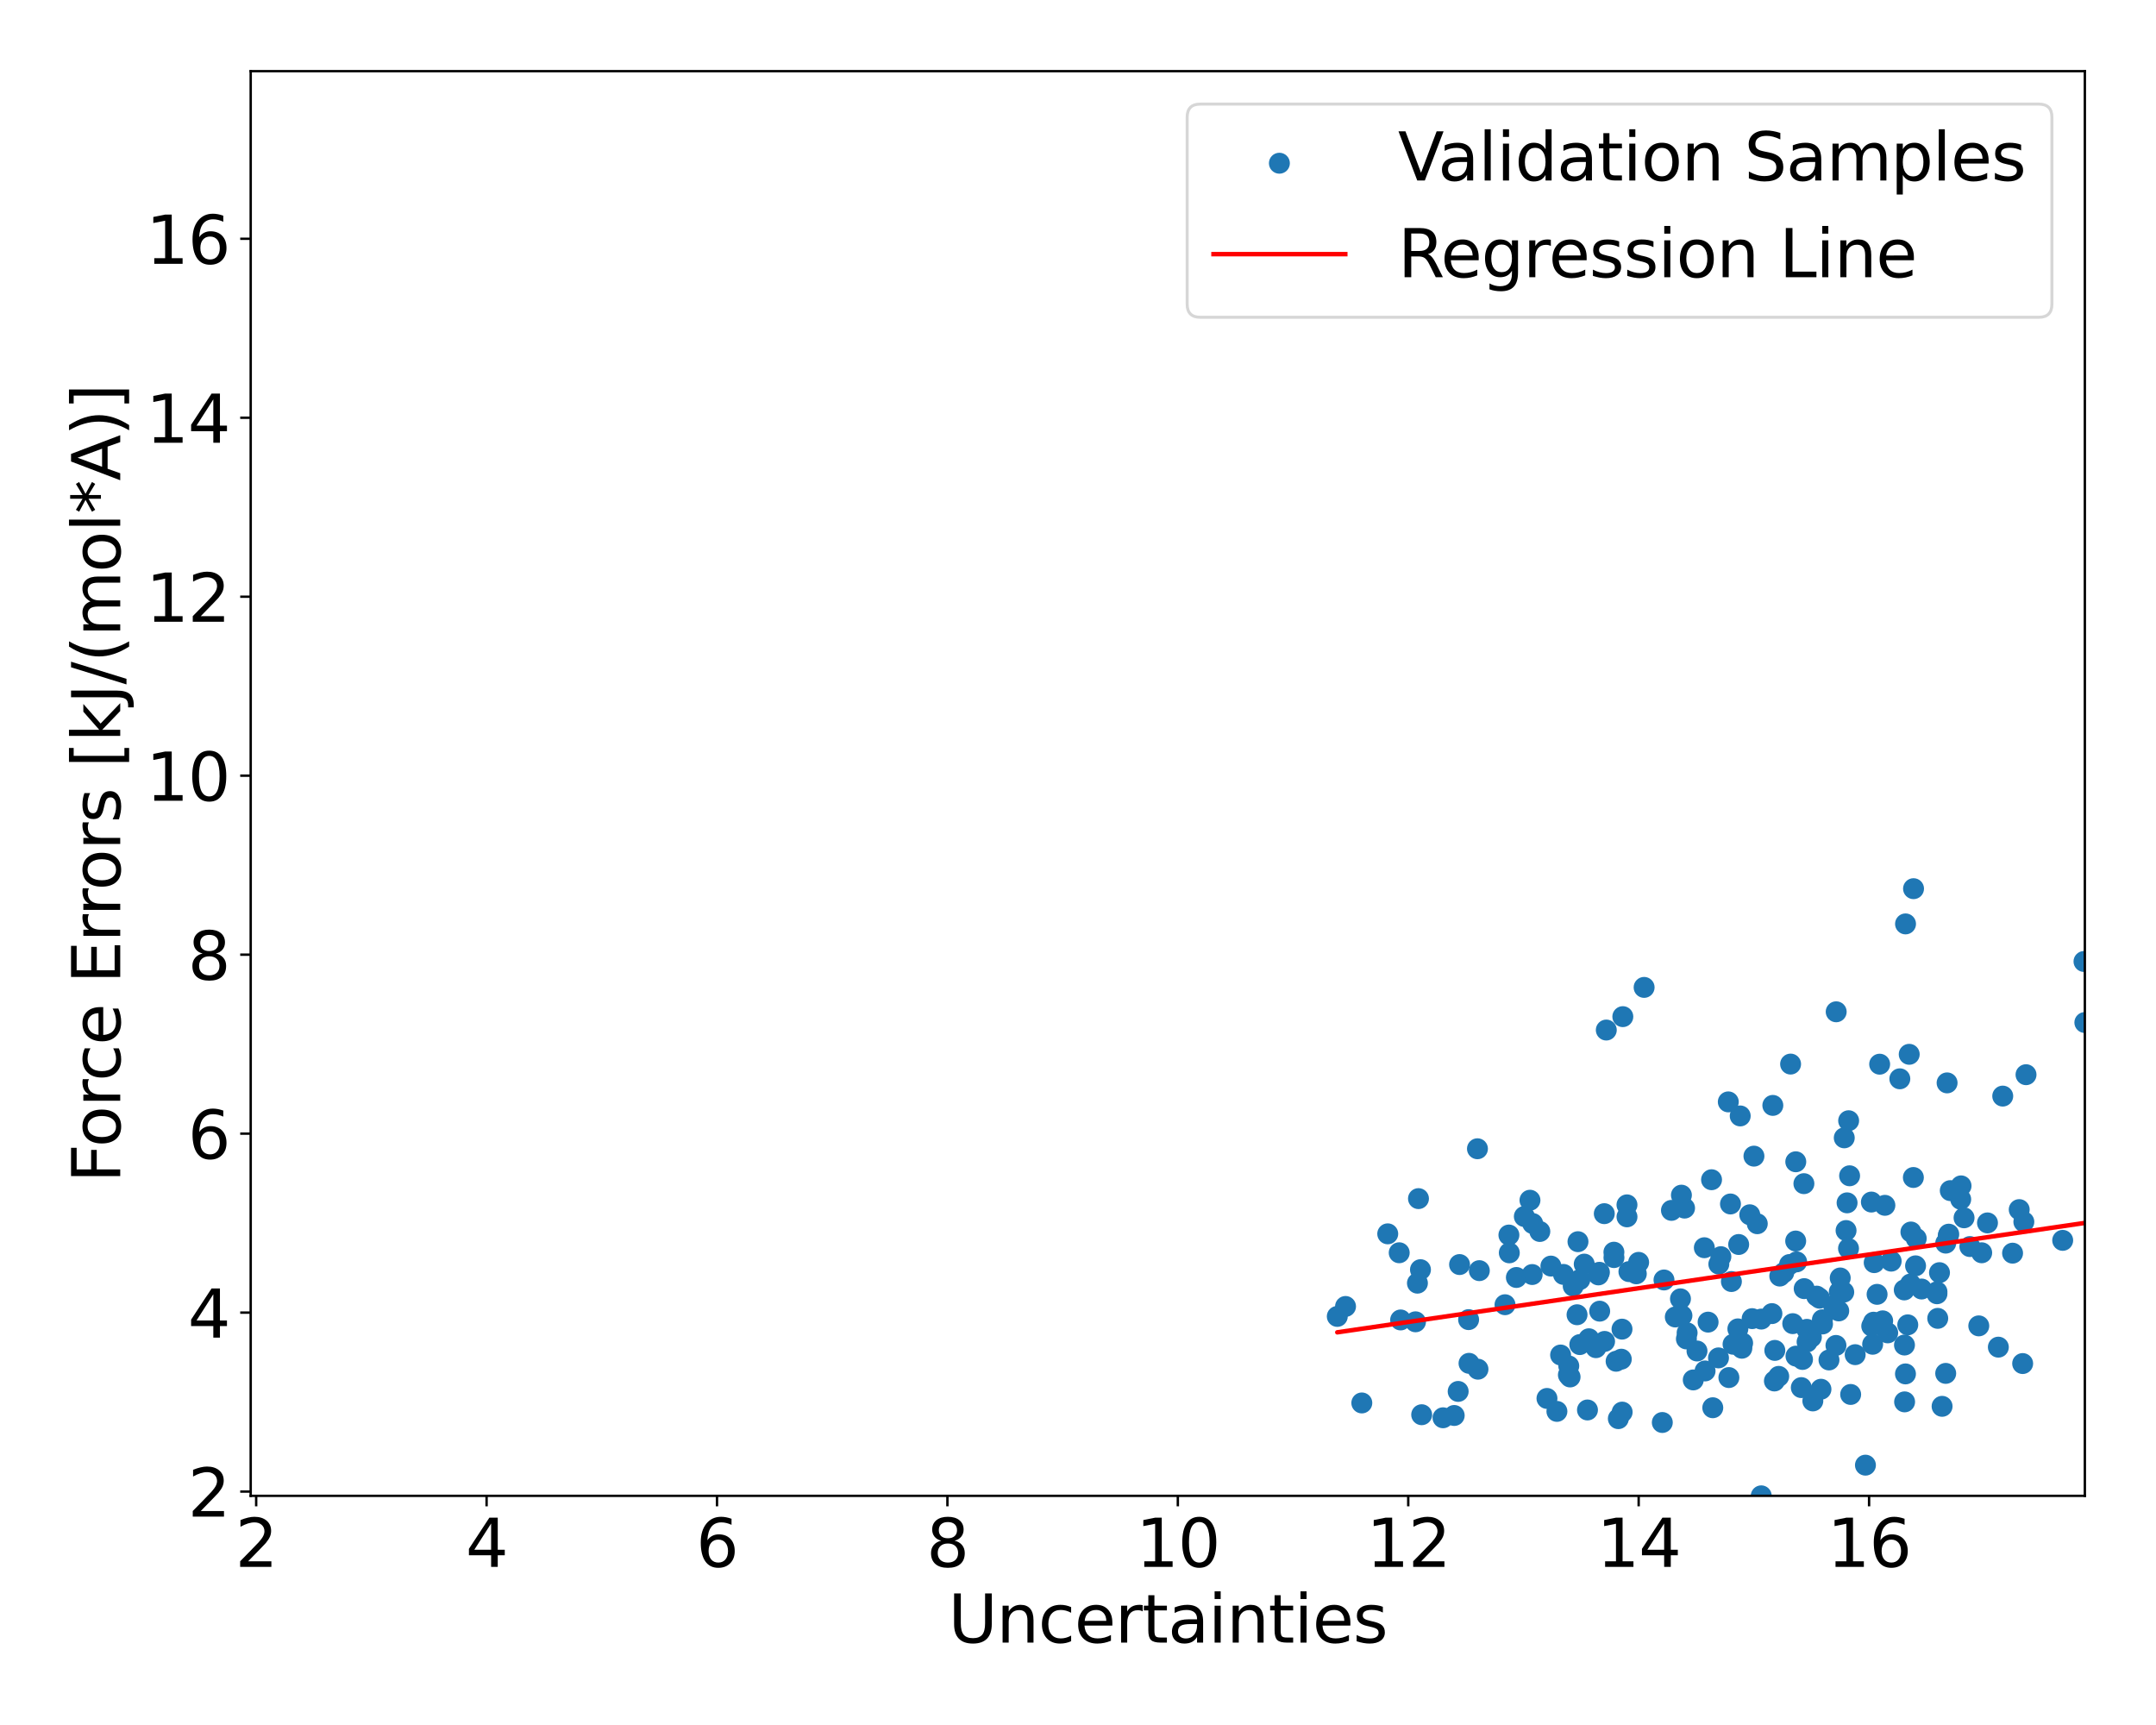 <?xml version="1.0" encoding="utf-8" standalone="no"?>
<!DOCTYPE svg PUBLIC "-//W3C//DTD SVG 1.1//EN"
  "http://www.w3.org/Graphics/SVG/1.1/DTD/svg11.dtd">
<svg xmlns:xlink="http://www.w3.org/1999/xlink" width="720pt" height="576pt" viewBox="0 0 720 576" xmlns="http://www.w3.org/2000/svg" version="1.1">
 <defs>
  <style type="text/css">*{stroke-linejoin: round; stroke-linecap: butt}</style>
 </defs>
 <g id="figure_1">
  <g id="patch_1">
   <path d="M 0 576 
L 720 576 
L 720 0 
L 0 0 
z
" style="fill: #ffffff"/>
  </g>
  <g id="axes_1">
   <g id="patch_2">
    <path d="M 83.72 499.48 
L 696.24 499.48 
L 696.24 23.76 
L 83.72 23.76 
z
" style="fill: #ffffff"/>
   </g>
   <g id="PathCollection_1">
    <defs>
     <path id="m5cae41cec3" d="M 0 3 
C 0.796 3 1.559 2.684 2.121 2.121 
C 2.684 1.559 3 0.796 3 0 
C 3 -0.796 2.684 -1.559 2.121 -2.121 
C 1.559 -2.684 0.796 -3 0 -3 
C -0.796 -3 -1.559 -2.684 -2.121 -2.121 
C -2.684 -1.559 -3 -0.796 -3 0 
C -3 0.796 -2.684 1.559 -2.121 2.121 
C -1.559 2.684 -0.796 3 0 3 
z
" style="stroke: #1f77b4"/>
    </defs>
    <g clip-path="url(#p0f9e5b7c88)">
     <use xlink:href="#m5cae41cec3" x="641.714" y="430.421" style="fill: #1f77b4; stroke: #1f77b4"/>
     <use xlink:href="#m5cae41cec3" x="636.335" y="458.764" style="fill: #1f77b4; stroke: #1f77b4"/>
     <use xlink:href="#m5cae41cec3" x="688.84" y="414.173" style="fill: #1f77b4; stroke: #1f77b4"/>
     <use xlink:href="#m5cae41cec3" x="649.783" y="415.096" style="fill: #1f77b4; stroke: #1f77b4"/>
     <use xlink:href="#m5cae41cec3" x="638.155" y="411.384" style="fill: #1f77b4; stroke: #1f77b4"/>
     <use xlink:href="#m5cae41cec3" x="613.12" y="449.26" style="fill: #1f77b4; stroke: #1f77b4"/>
     <use xlink:href="#m5cae41cec3" x="594.356" y="426.099" style="fill: #1f77b4; stroke: #1f77b4"/>
     <use xlink:href="#m5cae41cec3" x="578.205" y="427.922" style="fill: #1f77b4; stroke: #1f77b4"/>
     <use xlink:href="#m5cae41cec3" x="595.695" y="424.948" style="fill: #1f77b4; stroke: #1f77b4"/>
     <use xlink:href="#m5cae41cec3" x="630.401" y="445.06" style="fill: #1f77b4; stroke: #1f77b4"/>
     <use xlink:href="#m5cae41cec3" x="591.736" y="438.63" style="fill: #1f77b4; stroke: #1f77b4"/>
     <use xlink:href="#m5cae41cec3" x="617.357" y="374.225" style="fill: #1f77b4; stroke: #1f77b4"/>
     <use xlink:href="#m5cae41cec3" x="696.24" y="341.435" style="fill: #1f77b4; stroke: #1f77b4"/>
     <use xlink:href="#m5cae41cec3" x="650.236" y="361.59" style="fill: #1f77b4; stroke: #1f77b4"/>
     <use xlink:href="#m5cae41cec3" x="622.967" y="489.234" style="fill: #1f77b4; stroke: #1f77b4"/>
     <use xlink:href="#m5cae41cec3" x="601.548" y="463.338" style="fill: #1f77b4; stroke: #1f77b4"/>
     <use xlink:href="#m5cae41cec3" x="626.856" y="432.201" style="fill: #1f77b4; stroke: #1f77b4"/>
     <use xlink:href="#m5cae41cec3" x="646.86" y="431.345" style="fill: #1f77b4; stroke: #1f77b4"/>
     <use xlink:href="#m5cae41cec3" x="604.91" y="446.495" style="fill: #1f77b4; stroke: #1f77b4"/>
     <use xlink:href="#m5cae41cec3" x="667.352" y="449.832" style="fill: #1f77b4; stroke: #1f77b4"/>
     <use xlink:href="#m5cae41cec3" x="599.672" y="414.394" style="fill: #1f77b4; stroke: #1f77b4"/>
     <use xlink:href="#m5cae41cec3" x="608.631" y="442.092" style="fill: #1f77b4; stroke: #1f77b4"/>
     <use xlink:href="#m5cae41cec3" x="598.691" y="441.983" style="fill: #1f77b4; stroke: #1f77b4"/>
     <use xlink:href="#m5cae41cec3" x="585.13" y="440.311" style="fill: #1f77b4; stroke: #1f77b4"/>
     <use xlink:href="#m5cae41cec3" x="614.051" y="437.733" style="fill: #1f77b4; stroke: #1f77b4"/>
     <use xlink:href="#m5cae41cec3" x="675.471" y="455.308" style="fill: #1f77b4; stroke: #1f77b4"/>
     <use xlink:href="#m5cae41cec3" x="577.168" y="367.934" style="fill: #1f77b4; stroke: #1f77b4"/>
     <use xlink:href="#m5cae41cec3" x="584.341" y="405.627" style="fill: #1f77b4; stroke: #1f77b4"/>
     <use xlink:href="#m5cae41cec3" x="610.791" y="454.108" style="fill: #1f77b4; stroke: #1f77b4"/>
     <use xlink:href="#m5cae41cec3" x="634.451" y="360.228" style="fill: #1f77b4; stroke: #1f77b4"/>
     <use xlink:href="#m5cae41cec3" x="615.723" y="431.464" style="fill: #1f77b4; stroke: #1f77b4"/>
     <use xlink:href="#m5cae41cec3" x="655.901" y="406.641" style="fill: #1f77b4; stroke: #1f77b4"/>
     <use xlink:href="#m5cae41cec3" x="599.995" y="421.356" style="fill: #1f77b4; stroke: #1f77b4"/>
     <use xlink:href="#m5cae41cec3" x="585.732" y="386.05" style="fill: #1f77b4; stroke: #1f77b4"/>
     <use xlink:href="#m5cae41cec3" x="625.89" y="421.615" style="fill: #1f77b4; stroke: #1f77b4"/>
     <use xlink:href="#m5cae41cec3" x="563.416" y="445.051" style="fill: #1f77b4; stroke: #1f77b4"/>
     <use xlink:href="#m5cae41cec3" x="577.363" y="459.987" style="fill: #1f77b4; stroke: #1f77b4"/>
     <use xlink:href="#m5cae41cec3" x="541.724" y="471.52" style="fill: #1f77b4; stroke: #1f77b4"/>
     <use xlink:href="#m5cae41cec3" x="527.589" y="427.27" style="fill: #1f77b4; stroke: #1f77b4"/>
     <use xlink:href="#m5cae41cec3" x="588.182" y="440.461" style="fill: #1f77b4; stroke: #1f77b4"/>
     <use xlink:href="#m5cae41cec3" x="574.008" y="422.102" style="fill: #1f77b4; stroke: #1f77b4"/>
     <use xlink:href="#m5cae41cec3" x="605.4" y="467.789" style="fill: #1f77b4; stroke: #1f77b4"/>
     <use xlink:href="#m5cae41cec3" x="540.447" y="473.706" style="fill: #1f77b4; stroke: #1f77b4"/>
     <use xlink:href="#m5cae41cec3" x="599.773" y="452.829" style="fill: #1f77b4; stroke: #1f77b4"/>
     <use xlink:href="#m5cae41cec3" x="538.983" y="419.929" style="fill: #1f77b4; stroke: #1f77b4"/>
     <use xlink:href="#m5cae41cec3" x="546.451" y="425.341" style="fill: #1f77b4; stroke: #1f77b4"/>
     <use xlink:href="#m5cae41cec3" x="558.183" y="404.162" style="fill: #1f77b4; stroke: #1f77b4"/>
     <use xlink:href="#m5cae41cec3" x="607.645" y="433.488" style="fill: #1f77b4; stroke: #1f77b4"/>
     <use xlink:href="#m5cae41cec3" x="577.895" y="402.022" style="fill: #1f77b4; stroke: #1f77b4"/>
     <use xlink:href="#m5cae41cec3" x="543.33" y="402.316" style="fill: #1f77b4; stroke: #1f77b4"/>
     <use xlink:href="#m5cae41cec3" x="581.695" y="450.192" style="fill: #1f77b4; stroke: #1f77b4"/>
     <use xlink:href="#m5cae41cec3" x="636.356" y="308.504" style="fill: #1f77b4; stroke: #1f77b4"/>
     <use xlink:href="#m5cae41cec3" x="650.613" y="412.632" style="fill: #1f77b4; stroke: #1f77b4"/>
     <use xlink:href="#m5cae41cec3" x="635.931" y="430.724" style="fill: #1f77b4; stroke: #1f77b4"/>
     <use xlink:href="#m5cae41cec3" x="547.225" y="421.516" style="fill: #1f77b4; stroke: #1f77b4"/>
     <use xlink:href="#m5cae41cec3" x="573.897" y="453.419" style="fill: #1f77b4; stroke: #1f77b4"/>
     <use xlink:href="#m5cae41cec3" x="597.622" y="422.236" style="fill: #1f77b4; stroke: #1f77b4"/>
     <use xlink:href="#m5cae41cec3" x="555.132" y="474.99" style="fill: #1f77b4; stroke: #1f77b4"/>
     <use xlink:href="#m5cae41cec3" x="559.473" y="439.757" style="fill: #1f77b4; stroke: #1f77b4"/>
     <use xlink:href="#m5cae41cec3" x="493.574" y="457.193" style="fill: #1f77b4; stroke: #1f77b4"/>
     <use xlink:href="#m5cae41cec3" x="603.482" y="448.088" style="fill: #1f77b4; stroke: #1f77b4"/>
     <use xlink:href="#m5cae41cec3" x="592.568" y="461.126" style="fill: #1f77b4; stroke: #1f77b4"/>
     <use xlink:href="#m5cae41cec3" x="527.573" y="448.974" style="fill: #1f77b4; stroke: #1f77b4"/>
     <use xlink:href="#m5cae41cec3" x="565.469" y="460.775" style="fill: #1f77b4; stroke: #1f77b4"/>
     <use xlink:href="#m5cae41cec3" x="636.046" y="468.104" style="fill: #1f77b4; stroke: #1f77b4"/>
     <use xlink:href="#m5cae41cec3" x="617.316" y="416.897" style="fill: #1f77b4; stroke: #1f77b4"/>
     <use xlink:href="#m5cae41cec3" x="647.113" y="440.22" style="fill: #1f77b4; stroke: #1f77b4"/>
     <use xlink:href="#m5cae41cec3" x="654.898" y="395.979" style="fill: #1f77b4; stroke: #1f77b4"/>
     <use xlink:href="#m5cae41cec3" x="625.374" y="448.866" style="fill: #1f77b4; stroke: #1f77b4"/>
     <use xlink:href="#m5cae41cec3" x="601.951" y="453.943" style="fill: #1f77b4; stroke: #1f77b4"/>
     <use xlink:href="#m5cae41cec3" x="608.585" y="440.69" style="fill: #1f77b4; stroke: #1f77b4"/>
     <use xlink:href="#m5cae41cec3" x="616.496" y="410.891" style="fill: #1f77b4; stroke: #1f77b4"/>
     <use xlink:href="#m5cae41cec3" x="639.028" y="296.74" style="fill: #1f77b4; stroke: #1f77b4"/>
     <use xlink:href="#m5cae41cec3" x="650.787" y="412.103" style="fill: #1f77b4; stroke: #1f77b4"/>
     <use xlink:href="#m5cae41cec3" x="614.549" y="426.732" style="fill: #1f77b4; stroke: #1f77b4"/>
     <use xlink:href="#m5cae41cec3" x="612.354" y="436.023" style="fill: #1f77b4; stroke: #1f77b4"/>
     <use xlink:href="#m5cae41cec3" x="674.323" y="403.903" style="fill: #1f77b4; stroke: #1f77b4"/>
     <use xlink:href="#m5cae41cec3" x="647.696" y="424.953" style="fill: #1f77b4; stroke: #1f77b4"/>
     <use xlink:href="#m5cae41cec3" x="654.782" y="400.46" style="fill: #1f77b4; stroke: #1f77b4"/>
     <use xlink:href="#m5cae41cec3" x="618.03" y="465.625" style="fill: #1f77b4; stroke: #1f77b4"/>
     <use xlink:href="#m5cae41cec3" x="668.817" y="366.001" style="fill: #1f77b4; stroke: #1f77b4"/>
     <use xlink:href="#m5cae41cec3" x="648.565" y="469.591" style="fill: #1f77b4; stroke: #1f77b4"/>
     <use xlink:href="#m5cae41cec3" x="672.103" y="418.448" style="fill: #1f77b4; stroke: #1f77b4"/>
     <use xlink:href="#m5cae41cec3" x="638.975" y="393.181" style="fill: #1f77b4; stroke: #1f77b4"/>
     <use xlink:href="#m5cae41cec3" x="639.707" y="422.68" style="fill: #1f77b4; stroke: #1f77b4"/>
     <use xlink:href="#m5cae41cec3" x="637.103" y="442.381" style="fill: #1f77b4; stroke: #1f77b4"/>
     <use xlink:href="#m5cae41cec3" x="676.595" y="358.855" style="fill: #1f77b4; stroke: #1f77b4"/>
     <use xlink:href="#m5cae41cec3" x="695.953" y="321.053" style="fill: #1f77b4; stroke: #1f77b4"/>
     <use xlink:href="#m5cae41cec3" x="651.297" y="397.564" style="fill: #1f77b4; stroke: #1f77b4"/>
     <use xlink:href="#m5cae41cec3" x="603.408" y="443.883" style="fill: #1f77b4; stroke: #1f77b4"/>
     <use xlink:href="#m5cae41cec3" x="631.563" y="421.114" style="fill: #1f77b4; stroke: #1f77b4"/>
     <use xlink:href="#m5cae41cec3" x="657.84" y="416.243" style="fill: #1f77b4; stroke: #1f77b4"/>
     <use xlink:href="#m5cae41cec3" x="636.004" y="449.122" style="fill: #1f77b4; stroke: #1f77b4"/>
     <use xlink:href="#m5cae41cec3" x="661.792" y="418.319" style="fill: #1f77b4; stroke: #1f77b4"/>
     <use xlink:href="#m5cae41cec3" x="606.682" y="432.794" style="fill: #1f77b4; stroke: #1f77b4"/>
     <use xlink:href="#m5cae41cec3" x="602.513" y="430.29" style="fill: #1f77b4; stroke: #1f77b4"/>
     <use xlink:href="#m5cae41cec3" x="541.674" y="443.818" style="fill: #1f77b4; stroke: #1f77b4"/>
     <use xlink:href="#m5cae41cec3" x="523.768" y="459.098" style="fill: #1f77b4; stroke: #1f77b4"/>
     <use xlink:href="#m5cae41cec3" x="543.98" y="424.607" style="fill: #1f77b4; stroke: #1f77b4"/>
     <use xlink:href="#m5cae41cec3" x="566.718" y="451.113" style="fill: #1f77b4; stroke: #1f77b4"/>
     <use xlink:href="#m5cae41cec3" x="561.688" y="439.289" style="fill: #1f77b4; stroke: #1f77b4"/>
     <use xlink:href="#m5cae41cec3" x="533.785" y="425.707" style="fill: #1f77b4; stroke: #1f77b4"/>
     <use xlink:href="#m5cae41cec3" x="538.967" y="418.123" style="fill: #1f77b4; stroke: #1f77b4"/>
     <use xlink:href="#m5cae41cec3" x="514.231" y="411.208" style="fill: #1f77b4; stroke: #1f77b4"/>
     <use xlink:href="#m5cae41cec3" x="555.693" y="427.4" style="fill: #1f77b4; stroke: #1f77b4"/>
     <use xlink:href="#m5cae41cec3" x="562.563" y="403.398" style="fill: #1f77b4; stroke: #1f77b4"/>
     <use xlink:href="#m5cae41cec3" x="539.702" y="454.538" style="fill: #1f77b4; stroke: #1f77b4"/>
     <use xlink:href="#m5cae41cec3" x="509.054" y="406.204" style="fill: #1f77b4; stroke: #1f77b4"/>
     <use xlink:href="#m5cae41cec3" x="569.165" y="416.632" style="fill: #1f77b4; stroke: #1f77b4"/>
     <use xlink:href="#m5cae41cec3" x="536.424" y="343.945" style="fill: #1f77b4; stroke: #1f77b4"/>
     <use xlink:href="#m5cae41cec3" x="599.703" y="387.932" style="fill: #1f77b4; stroke: #1f77b4"/>
     <use xlink:href="#m5cae41cec3" x="526.969" y="414.614" style="fill: #1f77b4; stroke: #1f77b4"/>
     <use xlink:href="#m5cae41cec3" x="534.127" y="424.833" style="fill: #1f77b4; stroke: #1f77b4"/>
     <use xlink:href="#m5cae41cec3" x="597.973" y="355.309" style="fill: #1f77b4; stroke: #1f77b4"/>
     <use xlink:href="#m5cae41cec3" x="541.434" y="453.848" style="fill: #1f77b4; stroke: #1f77b4"/>
     <use xlink:href="#m5cae41cec3" x="511.844" y="408.55" style="fill: #1f77b4; stroke: #1f77b4"/>
     <use xlink:href="#m5cae41cec3" x="561.195" y="433.697" style="fill: #1f77b4; stroke: #1f77b4"/>
     <use xlink:href="#m5cae41cec3" x="571.985" y="470.062" style="fill: #1f77b4; stroke: #1f77b4"/>
     <use xlink:href="#m5cae41cec3" x="510.936" y="400.773" style="fill: #1f77b4; stroke: #1f77b4"/>
     <use xlink:href="#m5cae41cec3" x="524.334" y="459.785" style="fill: #1f77b4; stroke: #1f77b4"/>
     <use xlink:href="#m5cae41cec3" x="543.336" y="406.321" style="fill: #1f77b4; stroke: #1f77b4"/>
     <use xlink:href="#m5cae41cec3" x="571.575" y="393.926" style="fill: #1f77b4; stroke: #1f77b4"/>
     <use xlink:href="#m5cae41cec3" x="534.217" y="437.816" style="fill: #1f77b4; stroke: #1f77b4"/>
     <use xlink:href="#m5cae41cec3" x="530.139" y="470.809" style="fill: #1f77b4; stroke: #1f77b4"/>
     <use xlink:href="#m5cae41cec3" x="523.892" y="456.108" style="fill: #1f77b4; stroke: #1f77b4"/>
     <use xlink:href="#m5cae41cec3" x="535.854" y="447.916" style="fill: #1f77b4; stroke: #1f77b4"/>
     <use xlink:href="#m5cae41cec3" x="526.655" y="439.011" style="fill: #1f77b4; stroke: #1f77b4"/>
     <use xlink:href="#m5cae41cec3" x="532.969" y="450.006" style="fill: #1f77b4; stroke: #1f77b4"/>
     <use xlink:href="#m5cae41cec3" x="646.853" y="432.003" style="fill: #1f77b4; stroke: #1f77b4"/>
     <use xlink:href="#m5cae41cec3" x="617.679" y="392.612" style="fill: #1f77b4; stroke: #1f77b4"/>
     <use xlink:href="#m5cae41cec3" x="615.895" y="379.939" style="fill: #1f77b4; stroke: #1f77b4"/>
     <use xlink:href="#m5cae41cec3" x="619.539" y="452.341" style="fill: #1f77b4; stroke: #1f77b4"/>
     <use xlink:href="#m5cae41cec3" x="602.416" y="395.239" style="fill: #1f77b4; stroke: #1f77b4"/>
     <use xlink:href="#m5cae41cec3" x="580.633" y="415.553" style="fill: #1f77b4; stroke: #1f77b4"/>
     <use xlink:href="#m5cae41cec3" x="627.715" y="355.347" style="fill: #1f77b4; stroke: #1f77b4"/>
     <use xlink:href="#m5cae41cec3" x="563.174" y="447.087" style="fill: #1f77b4; stroke: #1f77b4"/>
     <use xlink:href="#m5cae41cec3" x="592.705" y="450.918" style="fill: #1f77b4; stroke: #1f77b4"/>
     <use xlink:href="#m5cae41cec3" x="594.008" y="459.588" style="fill: #1f77b4; stroke: #1f77b4"/>
     <use xlink:href="#m5cae41cec3" x="574.687" y="419.619" style="fill: #1f77b4; stroke: #1f77b4"/>
     <use xlink:href="#m5cae41cec3" x="613.199" y="337.852" style="fill: #1f77b4; stroke: #1f77b4"/>
     <use xlink:href="#m5cae41cec3" x="675.867" y="407.992" style="fill: #1f77b4; stroke: #1f77b4"/>
     <use xlink:href="#m5cae41cec3" x="637.587" y="352.047" style="fill: #1f77b4; stroke: #1f77b4"/>
     <use xlink:href="#m5cae41cec3" x="592.04" y="369.108" style="fill: #1f77b4; stroke: #1f77b4"/>
     <use xlink:href="#m5cae41cec3" x="581.954" y="448.475" style="fill: #1f77b4; stroke: #1f77b4"/>
     <use xlink:href="#m5cae41cec3" x="625.071" y="442.802" style="fill: #1f77b4; stroke: #1f77b4"/>
     <use xlink:href="#m5cae41cec3" x="638.002" y="428.752" style="fill: #1f77b4; stroke: #1f77b4"/>
     <use xlink:href="#m5cae41cec3" x="649.772" y="458.592" style="fill: #1f77b4; stroke: #1f77b4"/>
     <use xlink:href="#m5cae41cec3" x="639.928" y="413.533" style="fill: #1f77b4; stroke: #1f77b4"/>
     <use xlink:href="#m5cae41cec3" x="628.724" y="441.047" style="fill: #1f77b4; stroke: #1f77b4"/>
     <use xlink:href="#m5cae41cec3" x="624.952" y="401.382" style="fill: #1f77b4; stroke: #1f77b4"/>
     <use xlink:href="#m5cae41cec3" x="616.837" y="401.646" style="fill: #1f77b4; stroke: #1f77b4"/>
     <use xlink:href="#m5cae41cec3" x="629.461" y="402.474" style="fill: #1f77b4; stroke: #1f77b4"/>
     <use xlink:href="#m5cae41cec3" x="569.415" y="457.776" style="fill: #1f77b4; stroke: #1f77b4"/>
     <use xlink:href="#m5cae41cec3" x="625.672" y="441.5" style="fill: #1f77b4; stroke: #1f77b4"/>
     <use xlink:href="#m5cae41cec3" x="663.725" y="408.343" style="fill: #1f77b4; stroke: #1f77b4"/>
     <use xlink:href="#m5cae41cec3" x="586.847" y="408.619" style="fill: #1f77b4; stroke: #1f77b4"/>
     <use xlink:href="#m5cae41cec3" x="614.235" y="431.344" style="fill: #1f77b4; stroke: #1f77b4"/>
     <use xlink:href="#m5cae41cec3" x="608.115" y="463.884" style="fill: #1f77b4; stroke: #1f77b4"/>
     <use xlink:href="#m5cae41cec3" x="588.171" y="499.48" style="fill: #1f77b4; stroke: #1f77b4"/>
     <use xlink:href="#m5cae41cec3" x="660.818" y="442.726" style="fill: #1f77b4; stroke: #1f77b4"/>
     <use xlink:href="#m5cae41cec3" x="529.057" y="422.103" style="fill: #1f77b4; stroke: #1f77b4"/>
     <use xlink:href="#m5cae41cec3" x="506.396" y="426.567" style="fill: #1f77b4; stroke: #1f77b4"/>
     <use xlink:href="#m5cae41cec3" x="525.377" y="429.437" style="fill: #1f77b4; stroke: #1f77b4"/>
     <use xlink:href="#m5cae41cec3" x="490.584" y="455.231" style="fill: #1f77b4; stroke: #1f77b4"/>
     <use xlink:href="#m5cae41cec3" x="503.903" y="412.396" style="fill: #1f77b4; stroke: #1f77b4"/>
     <use xlink:href="#m5cae41cec3" x="446.591" y="439.568" style="fill: #1f77b4; stroke: #1f77b4"/>
     <use xlink:href="#m5cae41cec3" x="454.78" y="468.461" style="fill: #1f77b4; stroke: #1f77b4"/>
     <use xlink:href="#m5cae41cec3" x="516.614" y="466.958" style="fill: #1f77b4; stroke: #1f77b4"/>
     <use xlink:href="#m5cae41cec3" x="519.934" y="471.281" style="fill: #1f77b4; stroke: #1f77b4"/>
     <use xlink:href="#m5cae41cec3" x="463.437" y="411.993" style="fill: #1f77b4; stroke: #1f77b4"/>
     <use xlink:href="#m5cae41cec3" x="485.636" y="472.648" style="fill: #1f77b4; stroke: #1f77b4"/>
     <use xlink:href="#m5cae41cec3" x="504.034" y="418.339" style="fill: #1f77b4; stroke: #1f77b4"/>
     <use xlink:href="#m5cae41cec3" x="541.944" y="339.471" style="fill: #1f77b4; stroke: #1f77b4"/>
     <use xlink:href="#m5cae41cec3" x="474.774" y="472.395" style="fill: #1f77b4; stroke: #1f77b4"/>
     <use xlink:href="#m5cae41cec3" x="581.147" y="372.625" style="fill: #1f77b4; stroke: #1f77b4"/>
     <use xlink:href="#m5cae41cec3" x="449.344" y="436.244" style="fill: #1f77b4; stroke: #1f77b4"/>
     <use xlink:href="#m5cae41cec3" x="472.713" y="441.367" style="fill: #1f77b4; stroke: #1f77b4"/>
     <use xlink:href="#m5cae41cec3" x="535.756" y="405.258" style="fill: #1f77b4; stroke: #1f77b4"/>
     <use xlink:href="#m5cae41cec3" x="467.27" y="418.314" style="fill: #1f77b4; stroke: #1f77b4"/>
     <use xlink:href="#m5cae41cec3" x="493.398" y="383.584" style="fill: #1f77b4; stroke: #1f77b4"/>
     <use xlink:href="#m5cae41cec3" x="522.125" y="425.543" style="fill: #1f77b4; stroke: #1f77b4"/>
     <use xlink:href="#m5cae41cec3" x="473.703" y="400.234" style="fill: #1f77b4; stroke: #1f77b4"/>
     <use xlink:href="#m5cae41cec3" x="473.353" y="428.464" style="fill: #1f77b4; stroke: #1f77b4"/>
     <use xlink:href="#m5cae41cec3" x="502.603" y="435.663" style="fill: #1f77b4; stroke: #1f77b4"/>
     <use xlink:href="#m5cae41cec3" x="578.756" y="448.861" style="fill: #1f77b4; stroke: #1f77b4"/>
     <use xlink:href="#m5cae41cec3" x="487.426" y="422.252" style="fill: #1f77b4; stroke: #1f77b4"/>
     <use xlink:href="#m5cae41cec3" x="467.736" y="440.748" style="fill: #1f77b4; stroke: #1f77b4"/>
     <use xlink:href="#m5cae41cec3" x="521.169" y="452.457" style="fill: #1f77b4; stroke: #1f77b4"/>
     <use xlink:href="#m5cae41cec3" x="481.899" y="473.415" style="fill: #1f77b4; stroke: #1f77b4"/>
     <use xlink:href="#m5cae41cec3" x="490.443" y="440.638" style="fill: #1f77b4; stroke: #1f77b4"/>
     <use xlink:href="#m5cae41cec3" x="474.367" y="423.96" style="fill: #1f77b4; stroke: #1f77b4"/>
     <use xlink:href="#m5cae41cec3" x="486.958" y="464.616" style="fill: #1f77b4; stroke: #1f77b4"/>
     <use xlink:href="#m5cae41cec3" x="549.057" y="329.703" style="fill: #1f77b4; stroke: #1f77b4"/>
     <use xlink:href="#m5cae41cec3" x="530.616" y="447.028" style="fill: #1f77b4; stroke: #1f77b4"/>
     <use xlink:href="#m5cae41cec3" x="494.026" y="424.285" style="fill: #1f77b4; stroke: #1f77b4"/>
     <use xlink:href="#m5cae41cec3" x="580.363" y="443.729" style="fill: #1f77b4; stroke: #1f77b4"/>
     <use xlink:href="#m5cae41cec3" x="517.925" y="422.76" style="fill: #1f77b4; stroke: #1f77b4"/>
     <use xlink:href="#m5cae41cec3" x="561.511" y="399.079" style="fill: #1f77b4; stroke: #1f77b4"/>
     <use xlink:href="#m5cae41cec3" x="511.675" y="425.583" style="fill: #1f77b4; stroke: #1f77b4"/>
     <use xlink:href="#m5cae41cec3" x="570.423" y="441.475" style="fill: #1f77b4; stroke: #1f77b4"/>
    </g>
   </g>
   <g id="matplotlib.axis_1">
    <g id="xtick_1">
     <g id="line2d_1">
      <defs>
       <path id="m3a216a49f8" d="M 0 0 
L 0 3.5 
" style="stroke: #000000; stroke-width: 0.8"/>
      </defs>
      <g>
       <use xlink:href="#m3a216a49f8" x="85.549" y="499.48" style="stroke: #000000; stroke-width: 0.8"/>
      </g>
     </g>
     <g id="text_1">
      <!-- 2 -->
      <g transform="translate(78.55 523.197) scale(0.22 -0.22)">
       <defs>
        <path id="DejaVuSans-32" d="M 1228 531 
L 3431 531 
L 3431 0 
L 469 0 
L 469 531 
Q 828 903 1448 1529 
Q 2069 2156 2228 2338 
Q 2531 2678 2651 2914 
Q 2772 3150 2772 3378 
Q 2772 3750 2511 3984 
Q 2250 4219 1831 4219 
Q 1534 4219 1204 4116 
Q 875 4013 500 3803 
L 500 4441 
Q 881 4594 1212 4672 
Q 1544 4750 1819 4750 
Q 2544 4750 2975 4387 
Q 3406 4025 3406 3419 
Q 3406 3131 3298 2873 
Q 3191 2616 2906 2266 
Q 2828 2175 2409 1742 
Q 1991 1309 1228 531 
z
" transform="scale(0.016)"/>
       </defs>
       <use xlink:href="#DejaVuSans-32"/>
      </g>
     </g>
    </g>
    <g id="xtick_2">
     <g id="line2d_2">
      <g>
       <use xlink:href="#m3a216a49f8" x="162.496" y="499.48" style="stroke: #000000; stroke-width: 0.8"/>
      </g>
     </g>
     <g id="text_2">
      <!-- 4 -->
      <g transform="translate(155.497 523.197) scale(0.22 -0.22)">
       <defs>
        <path id="DejaVuSans-34" d="M 2419 4116 
L 825 1625 
L 2419 1625 
L 2419 4116 
z
M 2253 4666 
L 3047 4666 
L 3047 1625 
L 3713 1625 
L 3713 1100 
L 3047 1100 
L 3047 0 
L 2419 0 
L 2419 1100 
L 313 1100 
L 313 1709 
L 2253 4666 
z
" transform="scale(0.016)"/>
       </defs>
       <use xlink:href="#DejaVuSans-34"/>
      </g>
     </g>
    </g>
    <g id="xtick_3">
     <g id="line2d_3">
      <g>
       <use xlink:href="#m3a216a49f8" x="239.444" y="499.48" style="stroke: #000000; stroke-width: 0.8"/>
      </g>
     </g>
     <g id="text_3">
      <!-- 6 -->
      <g transform="translate(232.445 523.197) scale(0.22 -0.22)">
       <defs>
        <path id="DejaVuSans-36" d="M 2113 2584 
Q 1688 2584 1439 2293 
Q 1191 2003 1191 1497 
Q 1191 994 1439 701 
Q 1688 409 2113 409 
Q 2538 409 2786 701 
Q 3034 994 3034 1497 
Q 3034 2003 2786 2293 
Q 2538 2584 2113 2584 
z
M 3366 4563 
L 3366 3988 
Q 3128 4100 2886 4159 
Q 2644 4219 2406 4219 
Q 1781 4219 1451 3797 
Q 1122 3375 1075 2522 
Q 1259 2794 1537 2939 
Q 1816 3084 2150 3084 
Q 2853 3084 3261 2657 
Q 3669 2231 3669 1497 
Q 3669 778 3244 343 
Q 2819 -91 2113 -91 
Q 1303 -91 875 529 
Q 447 1150 447 2328 
Q 447 3434 972 4092 
Q 1497 4750 2381 4750 
Q 2619 4750 2861 4703 
Q 3103 4656 3366 4563 
z
" transform="scale(0.016)"/>
       </defs>
       <use xlink:href="#DejaVuSans-36"/>
      </g>
     </g>
    </g>
    <g id="xtick_4">
     <g id="line2d_4">
      <g>
       <use xlink:href="#m3a216a49f8" x="316.391" y="499.48" style="stroke: #000000; stroke-width: 0.8"/>
      </g>
     </g>
     <g id="text_4">
      <!-- 8 -->
      <g transform="translate(309.392 523.197) scale(0.22 -0.22)">
       <defs>
        <path id="DejaVuSans-38" d="M 2034 2216 
Q 1584 2216 1326 1975 
Q 1069 1734 1069 1313 
Q 1069 891 1326 650 
Q 1584 409 2034 409 
Q 2484 409 2743 651 
Q 3003 894 3003 1313 
Q 3003 1734 2745 1975 
Q 2488 2216 2034 2216 
z
M 1403 2484 
Q 997 2584 770 2862 
Q 544 3141 544 3541 
Q 544 4100 942 4425 
Q 1341 4750 2034 4750 
Q 2731 4750 3128 4425 
Q 3525 4100 3525 3541 
Q 3525 3141 3298 2862 
Q 3072 2584 2669 2484 
Q 3125 2378 3379 2068 
Q 3634 1759 3634 1313 
Q 3634 634 3220 271 
Q 2806 -91 2034 -91 
Q 1263 -91 848 271 
Q 434 634 434 1313 
Q 434 1759 690 2068 
Q 947 2378 1403 2484 
z
M 1172 3481 
Q 1172 3119 1398 2916 
Q 1625 2713 2034 2713 
Q 2441 2713 2670 2916 
Q 2900 3119 2900 3481 
Q 2900 3844 2670 4047 
Q 2441 4250 2034 4250 
Q 1625 4250 1398 4047 
Q 1172 3844 1172 3481 
z
" transform="scale(0.016)"/>
       </defs>
       <use xlink:href="#DejaVuSans-38"/>
      </g>
     </g>
    </g>
    <g id="xtick_5">
     <g id="line2d_5">
      <g>
       <use xlink:href="#m3a216a49f8" x="393.339" y="499.48" style="stroke: #000000; stroke-width: 0.8"/>
      </g>
     </g>
     <g id="text_5">
      <!-- 10 -->
      <g transform="translate(379.341 523.197) scale(0.22 -0.22)">
       <defs>
        <path id="DejaVuSans-31" d="M 794 531 
L 1825 531 
L 1825 4091 
L 703 3866 
L 703 4441 
L 1819 4666 
L 2450 4666 
L 2450 531 
L 3481 531 
L 3481 0 
L 794 0 
L 794 531 
z
" transform="scale(0.016)"/>
        <path id="DejaVuSans-30" d="M 2034 4250 
Q 1547 4250 1301 3770 
Q 1056 3291 1056 2328 
Q 1056 1369 1301 889 
Q 1547 409 2034 409 
Q 2525 409 2770 889 
Q 3016 1369 3016 2328 
Q 3016 3291 2770 3770 
Q 2525 4250 2034 4250 
z
M 2034 4750 
Q 2819 4750 3233 4129 
Q 3647 3509 3647 2328 
Q 3647 1150 3233 529 
Q 2819 -91 2034 -91 
Q 1250 -91 836 529 
Q 422 1150 422 2328 
Q 422 3509 836 4129 
Q 1250 4750 2034 4750 
z
" transform="scale(0.016)"/>
       </defs>
       <use xlink:href="#DejaVuSans-31"/>
       <use xlink:href="#DejaVuSans-30" x="63.623"/>
      </g>
     </g>
    </g>
    <g id="xtick_6">
     <g id="line2d_6">
      <g>
       <use xlink:href="#m3a216a49f8" x="470.286" y="499.48" style="stroke: #000000; stroke-width: 0.8"/>
      </g>
     </g>
     <g id="text_6">
      <!-- 12 -->
      <g transform="translate(456.289 523.197) scale(0.22 -0.22)">
       <use xlink:href="#DejaVuSans-31"/>
       <use xlink:href="#DejaVuSans-32" x="63.623"/>
      </g>
     </g>
    </g>
    <g id="xtick_7">
     <g id="line2d_7">
      <g>
       <use xlink:href="#m3a216a49f8" x="547.234" y="499.48" style="stroke: #000000; stroke-width: 0.8"/>
      </g>
     </g>
     <g id="text_7">
      <!-- 14 -->
      <g transform="translate(533.236 523.197) scale(0.22 -0.22)">
       <use xlink:href="#DejaVuSans-31"/>
       <use xlink:href="#DejaVuSans-34" x="63.623"/>
      </g>
     </g>
    </g>
    <g id="xtick_8">
     <g id="line2d_8">
      <g>
       <use xlink:href="#m3a216a49f8" x="624.181" y="499.48" style="stroke: #000000; stroke-width: 0.8"/>
      </g>
     </g>
     <g id="text_8">
      <!-- 16 -->
      <g transform="translate(610.184 523.197) scale(0.22 -0.22)">
       <use xlink:href="#DejaVuSans-31"/>
       <use xlink:href="#DejaVuSans-36" x="63.623"/>
      </g>
     </g>
    </g>
    <g id="text_9">
     <!-- Uncertainties -->
     <g transform="translate(316.672 548.488) scale(0.22 -0.22)">
      <defs>
       <path id="DejaVuSans-55" d="M 556 4666 
L 1191 4666 
L 1191 1831 
Q 1191 1081 1462 751 
Q 1734 422 2344 422 
Q 2950 422 3222 751 
Q 3494 1081 3494 1831 
L 3494 4666 
L 4128 4666 
L 4128 1753 
Q 4128 841 3676 375 
Q 3225 -91 2344 -91 
Q 1459 -91 1007 375 
Q 556 841 556 1753 
L 556 4666 
z
" transform="scale(0.016)"/>
       <path id="DejaVuSans-6e" d="M 3513 2113 
L 3513 0 
L 2938 0 
L 2938 2094 
Q 2938 2591 2744 2837 
Q 2550 3084 2163 3084 
Q 1697 3084 1428 2787 
Q 1159 2491 1159 1978 
L 1159 0 
L 581 0 
L 581 3500 
L 1159 3500 
L 1159 2956 
Q 1366 3272 1645 3428 
Q 1925 3584 2291 3584 
Q 2894 3584 3203 3211 
Q 3513 2838 3513 2113 
z
" transform="scale(0.016)"/>
       <path id="DejaVuSans-63" d="M 3122 3366 
L 3122 2828 
Q 2878 2963 2633 3030 
Q 2388 3097 2138 3097 
Q 1578 3097 1268 2742 
Q 959 2388 959 1747 
Q 959 1106 1268 751 
Q 1578 397 2138 397 
Q 2388 397 2633 464 
Q 2878 531 3122 666 
L 3122 134 
Q 2881 22 2623 -34 
Q 2366 -91 2075 -91 
Q 1284 -91 818 406 
Q 353 903 353 1747 
Q 353 2603 823 3093 
Q 1294 3584 2113 3584 
Q 2378 3584 2631 3529 
Q 2884 3475 3122 3366 
z
" transform="scale(0.016)"/>
       <path id="DejaVuSans-65" d="M 3597 1894 
L 3597 1613 
L 953 1613 
Q 991 1019 1311 708 
Q 1631 397 2203 397 
Q 2534 397 2845 478 
Q 3156 559 3463 722 
L 3463 178 
Q 3153 47 2828 -22 
Q 2503 -91 2169 -91 
Q 1331 -91 842 396 
Q 353 884 353 1716 
Q 353 2575 817 3079 
Q 1281 3584 2069 3584 
Q 2775 3584 3186 3129 
Q 3597 2675 3597 1894 
z
M 3022 2063 
Q 3016 2534 2758 2815 
Q 2500 3097 2075 3097 
Q 1594 3097 1305 2825 
Q 1016 2553 972 2059 
L 3022 2063 
z
" transform="scale(0.016)"/>
       <path id="DejaVuSans-72" d="M 2631 2963 
Q 2534 3019 2420 3045 
Q 2306 3072 2169 3072 
Q 1681 3072 1420 2755 
Q 1159 2438 1159 1844 
L 1159 0 
L 581 0 
L 581 3500 
L 1159 3500 
L 1159 2956 
Q 1341 3275 1631 3429 
Q 1922 3584 2338 3584 
Q 2397 3584 2469 3576 
Q 2541 3569 2628 3553 
L 2631 2963 
z
" transform="scale(0.016)"/>
       <path id="DejaVuSans-74" d="M 1172 4494 
L 1172 3500 
L 2356 3500 
L 2356 3053 
L 1172 3053 
L 1172 1153 
Q 1172 725 1289 603 
Q 1406 481 1766 481 
L 2356 481 
L 2356 0 
L 1766 0 
Q 1100 0 847 248 
Q 594 497 594 1153 
L 594 3053 
L 172 3053 
L 172 3500 
L 594 3500 
L 594 4494 
L 1172 4494 
z
" transform="scale(0.016)"/>
       <path id="DejaVuSans-61" d="M 2194 1759 
Q 1497 1759 1228 1600 
Q 959 1441 959 1056 
Q 959 750 1161 570 
Q 1363 391 1709 391 
Q 2188 391 2477 730 
Q 2766 1069 2766 1631 
L 2766 1759 
L 2194 1759 
z
M 3341 1997 
L 3341 0 
L 2766 0 
L 2766 531 
Q 2569 213 2275 61 
Q 1981 -91 1556 -91 
Q 1019 -91 701 211 
Q 384 513 384 1019 
Q 384 1609 779 1909 
Q 1175 2209 1959 2209 
L 2766 2209 
L 2766 2266 
Q 2766 2663 2505 2880 
Q 2244 3097 1772 3097 
Q 1472 3097 1187 3025 
Q 903 2953 641 2809 
L 641 3341 
Q 956 3463 1253 3523 
Q 1550 3584 1831 3584 
Q 2591 3584 2966 3190 
Q 3341 2797 3341 1997 
z
" transform="scale(0.016)"/>
       <path id="DejaVuSans-69" d="M 603 3500 
L 1178 3500 
L 1178 0 
L 603 0 
L 603 3500 
z
M 603 4863 
L 1178 4863 
L 1178 4134 
L 603 4134 
L 603 4863 
z
" transform="scale(0.016)"/>
       <path id="DejaVuSans-73" d="M 2834 3397 
L 2834 2853 
Q 2591 2978 2328 3040 
Q 2066 3103 1784 3103 
Q 1356 3103 1142 2972 
Q 928 2841 928 2578 
Q 928 2378 1081 2264 
Q 1234 2150 1697 2047 
L 1894 2003 
Q 2506 1872 2764 1633 
Q 3022 1394 3022 966 
Q 3022 478 2636 193 
Q 2250 -91 1575 -91 
Q 1294 -91 989 -36 
Q 684 19 347 128 
L 347 722 
Q 666 556 975 473 
Q 1284 391 1588 391 
Q 1994 391 2212 530 
Q 2431 669 2431 922 
Q 2431 1156 2273 1281 
Q 2116 1406 1581 1522 
L 1381 1569 
Q 847 1681 609 1914 
Q 372 2147 372 2553 
Q 372 3047 722 3315 
Q 1072 3584 1716 3584 
Q 2034 3584 2315 3537 
Q 2597 3491 2834 3397 
z
" transform="scale(0.016)"/>
      </defs>
      <use xlink:href="#DejaVuSans-55"/>
      <use xlink:href="#DejaVuSans-6e" x="73.193"/>
      <use xlink:href="#DejaVuSans-63" x="136.572"/>
      <use xlink:href="#DejaVuSans-65" x="191.553"/>
      <use xlink:href="#DejaVuSans-72" x="253.076"/>
      <use xlink:href="#DejaVuSans-74" x="294.189"/>
      <use xlink:href="#DejaVuSans-61" x="333.398"/>
      <use xlink:href="#DejaVuSans-69" x="394.678"/>
      <use xlink:href="#DejaVuSans-6e" x="422.461"/>
      <use xlink:href="#DejaVuSans-74" x="485.84"/>
      <use xlink:href="#DejaVuSans-69" x="525.049"/>
      <use xlink:href="#DejaVuSans-65" x="552.832"/>
      <use xlink:href="#DejaVuSans-73" x="614.355"/>
     </g>
    </g>
   </g>
   <g id="matplotlib.axis_2">
    <g id="ytick_1">
     <g id="line2d_9">
      <defs>
       <path id="m409d7bfa9e" d="M 0 0 
L -3.5 0 
" style="stroke: #000000; stroke-width: 0.8"/>
      </defs>
      <g>
       <use xlink:href="#m409d7bfa9e" x="83.72" y="498.06" style="stroke: #000000; stroke-width: 0.8"/>
      </g>
     </g>
     <g id="text_10">
      <!-- 2 -->
      <g transform="translate(62.722 506.418) scale(0.22 -0.22)">
       <use xlink:href="#DejaVuSans-32"/>
      </g>
     </g>
    </g>
    <g id="ytick_2">
     <g id="line2d_10">
      <g>
       <use xlink:href="#m409d7bfa9e" x="83.72" y="438.298" style="stroke: #000000; stroke-width: 0.8"/>
      </g>
     </g>
     <g id="text_11">
      <!-- 4 -->
      <g transform="translate(62.722 446.656) scale(0.22 -0.22)">
       <use xlink:href="#DejaVuSans-34"/>
      </g>
     </g>
    </g>
    <g id="ytick_3">
     <g id="line2d_11">
      <g>
       <use xlink:href="#m409d7bfa9e" x="83.72" y="378.536" style="stroke: #000000; stroke-width: 0.8"/>
      </g>
     </g>
     <g id="text_12">
      <!-- 6 -->
      <g transform="translate(62.722 386.894) scale(0.22 -0.22)">
       <use xlink:href="#DejaVuSans-36"/>
      </g>
     </g>
    </g>
    <g id="ytick_4">
     <g id="line2d_12">
      <g>
       <use xlink:href="#m409d7bfa9e" x="83.72" y="318.774" style="stroke: #000000; stroke-width: 0.8"/>
      </g>
     </g>
     <g id="text_13">
      <!-- 8 -->
      <g transform="translate(62.722 327.132) scale(0.22 -0.22)">
       <use xlink:href="#DejaVuSans-38"/>
      </g>
     </g>
    </g>
    <g id="ytick_5">
     <g id="line2d_13">
      <g>
       <use xlink:href="#m409d7bfa9e" x="83.72" y="259.011" style="stroke: #000000; stroke-width: 0.8"/>
      </g>
     </g>
     <g id="text_14">
      <!-- 10 -->
      <g transform="translate(48.725 267.37) scale(0.22 -0.22)">
       <use xlink:href="#DejaVuSans-31"/>
       <use xlink:href="#DejaVuSans-30" x="63.623"/>
      </g>
     </g>
    </g>
    <g id="ytick_6">
     <g id="line2d_14">
      <g>
       <use xlink:href="#m409d7bfa9e" x="83.72" y="199.249" style="stroke: #000000; stroke-width: 0.8"/>
      </g>
     </g>
     <g id="text_15">
      <!-- 12 -->
      <g transform="translate(48.725 207.608) scale(0.22 -0.22)">
       <use xlink:href="#DejaVuSans-31"/>
       <use xlink:href="#DejaVuSans-32" x="63.623"/>
      </g>
     </g>
    </g>
    <g id="ytick_7">
     <g id="line2d_15">
      <g>
       <use xlink:href="#m409d7bfa9e" x="83.72" y="139.487" style="stroke: #000000; stroke-width: 0.8"/>
      </g>
     </g>
     <g id="text_16">
      <!-- 14 -->
      <g transform="translate(48.725 147.846) scale(0.22 -0.22)">
       <use xlink:href="#DejaVuSans-31"/>
       <use xlink:href="#DejaVuSans-34" x="63.623"/>
      </g>
     </g>
    </g>
    <g id="ytick_8">
     <g id="line2d_16">
      <g>
       <use xlink:href="#m409d7bfa9e" x="83.72" y="79.725" style="stroke: #000000; stroke-width: 0.8"/>
      </g>
     </g>
     <g id="text_17">
      <!-- 16 -->
      <g transform="translate(48.725 88.084) scale(0.22 -0.22)">
       <use xlink:href="#DejaVuSans-31"/>
       <use xlink:href="#DejaVuSans-36" x="63.623"/>
      </g>
     </g>
    </g>
    <g id="text_18">
     <!-- Force Errors [kJ/(mol*A)] -->
     <g transform="translate(40.15 394.913) rotate(-90) scale(0.22 -0.22)">
      <defs>
       <path id="DejaVuSans-46" d="M 628 4666 
L 3309 4666 
L 3309 4134 
L 1259 4134 
L 1259 2759 
L 3109 2759 
L 3109 2228 
L 1259 2228 
L 1259 0 
L 628 0 
L 628 4666 
z
" transform="scale(0.016)"/>
       <path id="DejaVuSans-6f" d="M 1959 3097 
Q 1497 3097 1228 2736 
Q 959 2375 959 1747 
Q 959 1119 1226 758 
Q 1494 397 1959 397 
Q 2419 397 2687 759 
Q 2956 1122 2956 1747 
Q 2956 2369 2687 2733 
Q 2419 3097 1959 3097 
z
M 1959 3584 
Q 2709 3584 3137 3096 
Q 3566 2609 3566 1747 
Q 3566 888 3137 398 
Q 2709 -91 1959 -91 
Q 1206 -91 779 398 
Q 353 888 353 1747 
Q 353 2609 779 3096 
Q 1206 3584 1959 3584 
z
" transform="scale(0.016)"/>
       <path id="DejaVuSans-20" transform="scale(0.016)"/>
       <path id="DejaVuSans-45" d="M 628 4666 
L 3578 4666 
L 3578 4134 
L 1259 4134 
L 1259 2753 
L 3481 2753 
L 3481 2222 
L 1259 2222 
L 1259 531 
L 3634 531 
L 3634 0 
L 628 0 
L 628 4666 
z
" transform="scale(0.016)"/>
       <path id="DejaVuSans-5b" d="M 550 4863 
L 1875 4863 
L 1875 4416 
L 1125 4416 
L 1125 -397 
L 1875 -397 
L 1875 -844 
L 550 -844 
L 550 4863 
z
" transform="scale(0.016)"/>
       <path id="DejaVuSans-6b" d="M 581 4863 
L 1159 4863 
L 1159 1991 
L 2875 3500 
L 3609 3500 
L 1753 1863 
L 3688 0 
L 2938 0 
L 1159 1709 
L 1159 0 
L 581 0 
L 581 4863 
z
" transform="scale(0.016)"/>
       <path id="DejaVuSans-4a" d="M 628 4666 
L 1259 4666 
L 1259 325 
Q 1259 -519 939 -900 
Q 619 -1281 -91 -1281 
L -331 -1281 
L -331 -750 
L -134 -750 
Q 284 -750 456 -515 
Q 628 -281 628 325 
L 628 4666 
z
" transform="scale(0.016)"/>
       <path id="DejaVuSans-2f" d="M 1625 4666 
L 2156 4666 
L 531 -594 
L 0 -594 
L 1625 4666 
z
" transform="scale(0.016)"/>
       <path id="DejaVuSans-28" d="M 1984 4856 
Q 1566 4138 1362 3434 
Q 1159 2731 1159 2009 
Q 1159 1288 1364 580 
Q 1569 -128 1984 -844 
L 1484 -844 
Q 1016 -109 783 600 
Q 550 1309 550 2009 
Q 550 2706 781 3412 
Q 1013 4119 1484 4856 
L 1984 4856 
z
" transform="scale(0.016)"/>
       <path id="DejaVuSans-6d" d="M 3328 2828 
Q 3544 3216 3844 3400 
Q 4144 3584 4550 3584 
Q 5097 3584 5394 3201 
Q 5691 2819 5691 2113 
L 5691 0 
L 5113 0 
L 5113 2094 
Q 5113 2597 4934 2840 
Q 4756 3084 4391 3084 
Q 3944 3084 3684 2787 
Q 3425 2491 3425 1978 
L 3425 0 
L 2847 0 
L 2847 2094 
Q 2847 2600 2669 2842 
Q 2491 3084 2119 3084 
Q 1678 3084 1418 2786 
Q 1159 2488 1159 1978 
L 1159 0 
L 581 0 
L 581 3500 
L 1159 3500 
L 1159 2956 
Q 1356 3278 1631 3431 
Q 1906 3584 2284 3584 
Q 2666 3584 2933 3390 
Q 3200 3197 3328 2828 
z
" transform="scale(0.016)"/>
       <path id="DejaVuSans-6c" d="M 603 4863 
L 1178 4863 
L 1178 0 
L 603 0 
L 603 4863 
z
" transform="scale(0.016)"/>
       <path id="DejaVuSans-2a" d="M 3009 3897 
L 1888 3291 
L 3009 2681 
L 2828 2375 
L 1778 3009 
L 1778 1831 
L 1422 1831 
L 1422 3009 
L 372 2375 
L 191 2681 
L 1313 3291 
L 191 3897 
L 372 4206 
L 1422 3572 
L 1422 4750 
L 1778 4750 
L 1778 3572 
L 2828 4206 
L 3009 3897 
z
" transform="scale(0.016)"/>
       <path id="DejaVuSans-41" d="M 2188 4044 
L 1331 1722 
L 3047 1722 
L 2188 4044 
z
M 1831 4666 
L 2547 4666 
L 4325 0 
L 3669 0 
L 3244 1197 
L 1141 1197 
L 716 0 
L 50 0 
L 1831 4666 
z
" transform="scale(0.016)"/>
       <path id="DejaVuSans-29" d="M 513 4856 
L 1013 4856 
Q 1481 4119 1714 3412 
Q 1947 2706 1947 2009 
Q 1947 1309 1714 600 
Q 1481 -109 1013 -844 
L 513 -844 
Q 928 -128 1133 580 
Q 1338 1288 1338 2009 
Q 1338 2731 1133 3434 
Q 928 4138 513 4856 
z
" transform="scale(0.016)"/>
       <path id="DejaVuSans-5d" d="M 1947 4863 
L 1947 -844 
L 622 -844 
L 622 -397 
L 1369 -397 
L 1369 4416 
L 622 4416 
L 622 4863 
L 1947 4863 
z
" transform="scale(0.016)"/>
      </defs>
      <use xlink:href="#DejaVuSans-46"/>
      <use xlink:href="#DejaVuSans-6f" x="53.895"/>
      <use xlink:href="#DejaVuSans-72" x="115.076"/>
      <use xlink:href="#DejaVuSans-63" x="153.939"/>
      <use xlink:href="#DejaVuSans-65" x="208.92"/>
      <use xlink:href="#DejaVuSans-20" x="270.443"/>
      <use xlink:href="#DejaVuSans-45" x="302.23"/>
      <use xlink:href="#DejaVuSans-72" x="365.414"/>
      <use xlink:href="#DejaVuSans-72" x="404.777"/>
      <use xlink:href="#DejaVuSans-6f" x="443.641"/>
      <use xlink:href="#DejaVuSans-72" x="504.822"/>
      <use xlink:href="#DejaVuSans-73" x="545.936"/>
      <use xlink:href="#DejaVuSans-20" x="598.035"/>
      <use xlink:href="#DejaVuSans-5b" x="629.822"/>
      <use xlink:href="#DejaVuSans-6b" x="668.836"/>
      <use xlink:href="#DejaVuSans-4a" x="726.746"/>
      <use xlink:href="#DejaVuSans-2f" x="756.238"/>
      <use xlink:href="#DejaVuSans-28" x="789.93"/>
      <use xlink:href="#DejaVuSans-6d" x="828.943"/>
      <use xlink:href="#DejaVuSans-6f" x="926.355"/>
      <use xlink:href="#DejaVuSans-6c" x="987.537"/>
      <use xlink:href="#DejaVuSans-2a" x="1015.32"/>
      <use xlink:href="#DejaVuSans-41" x="1065.32"/>
      <use xlink:href="#DejaVuSans-29" x="1133.729"/>
      <use xlink:href="#DejaVuSans-5d" x="1172.742"/>
     </g>
    </g>
   </g>
   <g id="line2d_17">
    <path d="M 641.714 416.33 
L 446.591 444.88 
L 696.24 408.352 
L 570.423 426.761 
" clip-path="url(#p0f9e5b7c88)" style="fill: none; stroke: #ff0000; stroke-width: 1.5; stroke-linecap: square"/>
   </g>
   <g id="patch_3">
    <path d="M 83.72 499.48 
L 83.72 23.76 
" style="fill: none; stroke: #000000; stroke-width: 0.8; stroke-linejoin: miter; stroke-linecap: square"/>
   </g>
   <g id="patch_4">
    <path d="M 696.24 499.48 
L 696.24 23.76 
" style="fill: none; stroke: #000000; stroke-width: 0.8; stroke-linejoin: miter; stroke-linecap: square"/>
   </g>
   <g id="patch_5">
    <path d="M 83.72 499.48 
L 696.24 499.48 
" style="fill: none; stroke: #000000; stroke-width: 0.8; stroke-linejoin: miter; stroke-linecap: square"/>
   </g>
   <g id="patch_6">
    <path d="M 83.72 23.76 
L 696.24 23.76 
" style="fill: none; stroke: #000000; stroke-width: 0.8; stroke-linejoin: miter; stroke-linecap: square"/>
   </g>
   <g id="legend_1">
    <g id="patch_7">
     <path d="M 400.856 105.944 
L 680.84 105.944 
Q 685.24 105.944 685.24 101.544 
L 685.24 39.16 
Q 685.24 34.76 680.84 34.76 
L 400.856 34.76 
Q 396.456 34.76 396.456 39.16 
L 396.456 101.544 
Q 396.456 105.944 400.856 105.944 
z
" style="fill: #ffffff; opacity: 0.8; stroke: #cccccc; stroke-linejoin: miter"/>
    </g>
    <g id="PathCollection_2">
     <g>
      <use xlink:href="#m5cae41cec3" x="427.256" y="54.502" style="fill: #1f77b4; stroke: #1f77b4"/>
     </g>
    </g>
    <g id="text_19">
     <!-- Validation Samples -->
     <g transform="translate(466.856 60.277) scale(0.22 -0.22)">
      <defs>
       <path id="DejaVuSans-56" d="M 1831 0 
L 50 4666 
L 709 4666 
L 2188 738 
L 3669 4666 
L 4325 4666 
L 2547 0 
L 1831 0 
z
" transform="scale(0.016)"/>
       <path id="DejaVuSans-64" d="M 2906 2969 
L 2906 4863 
L 3481 4863 
L 3481 0 
L 2906 0 
L 2906 525 
Q 2725 213 2448 61 
Q 2172 -91 1784 -91 
Q 1150 -91 751 415 
Q 353 922 353 1747 
Q 353 2572 751 3078 
Q 1150 3584 1784 3584 
Q 2172 3584 2448 3432 
Q 2725 3281 2906 2969 
z
M 947 1747 
Q 947 1113 1208 752 
Q 1469 391 1925 391 
Q 2381 391 2643 752 
Q 2906 1113 2906 1747 
Q 2906 2381 2643 2742 
Q 2381 3103 1925 3103 
Q 1469 3103 1208 2742 
Q 947 2381 947 1747 
z
" transform="scale(0.016)"/>
       <path id="DejaVuSans-53" d="M 3425 4513 
L 3425 3897 
Q 3066 4069 2747 4153 
Q 2428 4238 2131 4238 
Q 1616 4238 1336 4038 
Q 1056 3838 1056 3469 
Q 1056 3159 1242 3001 
Q 1428 2844 1947 2747 
L 2328 2669 
Q 3034 2534 3370 2195 
Q 3706 1856 3706 1288 
Q 3706 609 3251 259 
Q 2797 -91 1919 -91 
Q 1588 -91 1214 -16 
Q 841 59 441 206 
L 441 856 
Q 825 641 1194 531 
Q 1563 422 1919 422 
Q 2459 422 2753 634 
Q 3047 847 3047 1241 
Q 3047 1584 2836 1778 
Q 2625 1972 2144 2069 
L 1759 2144 
Q 1053 2284 737 2584 
Q 422 2884 422 3419 
Q 422 4038 858 4394 
Q 1294 4750 2059 4750 
Q 2388 4750 2728 4690 
Q 3069 4631 3425 4513 
z
" transform="scale(0.016)"/>
       <path id="DejaVuSans-70" d="M 1159 525 
L 1159 -1331 
L 581 -1331 
L 581 3500 
L 1159 3500 
L 1159 2969 
Q 1341 3281 1617 3432 
Q 1894 3584 2278 3584 
Q 2916 3584 3314 3078 
Q 3713 2572 3713 1747 
Q 3713 922 3314 415 
Q 2916 -91 2278 -91 
Q 1894 -91 1617 61 
Q 1341 213 1159 525 
z
M 3116 1747 
Q 3116 2381 2855 2742 
Q 2594 3103 2138 3103 
Q 1681 3103 1420 2742 
Q 1159 2381 1159 1747 
Q 1159 1113 1420 752 
Q 1681 391 2138 391 
Q 2594 391 2855 752 
Q 3116 1113 3116 1747 
z
" transform="scale(0.016)"/>
      </defs>
      <use xlink:href="#DejaVuSans-56"/>
      <use xlink:href="#DejaVuSans-61" x="60.658"/>
      <use xlink:href="#DejaVuSans-6c" x="121.938"/>
      <use xlink:href="#DejaVuSans-69" x="149.721"/>
      <use xlink:href="#DejaVuSans-64" x="177.504"/>
      <use xlink:href="#DejaVuSans-61" x="240.98"/>
      <use xlink:href="#DejaVuSans-74" x="302.26"/>
      <use xlink:href="#DejaVuSans-69" x="341.469"/>
      <use xlink:href="#DejaVuSans-6f" x="369.252"/>
      <use xlink:href="#DejaVuSans-6e" x="430.434"/>
      <use xlink:href="#DejaVuSans-20" x="493.812"/>
      <use xlink:href="#DejaVuSans-53" x="525.6"/>
      <use xlink:href="#DejaVuSans-61" x="589.076"/>
      <use xlink:href="#DejaVuSans-6d" x="650.355"/>
      <use xlink:href="#DejaVuSans-70" x="747.768"/>
      <use xlink:href="#DejaVuSans-6c" x="811.244"/>
      <use xlink:href="#DejaVuSans-65" x="839.027"/>
      <use xlink:href="#DejaVuSans-73" x="900.551"/>
     </g>
    </g>
    <g id="line2d_18">
     <path d="M 405.256 84.868 
L 427.256 84.868 
L 449.256 84.868 
" style="fill: none; stroke: #ff0000; stroke-width: 1.5; stroke-linecap: square"/>
    </g>
    <g id="text_20">
     <!-- Regression Line -->
     <g transform="translate(466.856 92.568) scale(0.22 -0.22)">
      <defs>
       <path id="DejaVuSans-52" d="M 2841 2188 
Q 3044 2119 3236 1894 
Q 3428 1669 3622 1275 
L 4263 0 
L 3584 0 
L 2988 1197 
Q 2756 1666 2539 1819 
Q 2322 1972 1947 1972 
L 1259 1972 
L 1259 0 
L 628 0 
L 628 4666 
L 2053 4666 
Q 2853 4666 3247 4331 
Q 3641 3997 3641 3322 
Q 3641 2881 3436 2590 
Q 3231 2300 2841 2188 
z
M 1259 4147 
L 1259 2491 
L 2053 2491 
Q 2509 2491 2742 2702 
Q 2975 2913 2975 3322 
Q 2975 3731 2742 3939 
Q 2509 4147 2053 4147 
L 1259 4147 
z
" transform="scale(0.016)"/>
       <path id="DejaVuSans-67" d="M 2906 1791 
Q 2906 2416 2648 2759 
Q 2391 3103 1925 3103 
Q 1463 3103 1205 2759 
Q 947 2416 947 1791 
Q 947 1169 1205 825 
Q 1463 481 1925 481 
Q 2391 481 2648 825 
Q 2906 1169 2906 1791 
z
M 3481 434 
Q 3481 -459 3084 -895 
Q 2688 -1331 1869 -1331 
Q 1566 -1331 1297 -1286 
Q 1028 -1241 775 -1147 
L 775 -588 
Q 1028 -725 1275 -790 
Q 1522 -856 1778 -856 
Q 2344 -856 2625 -561 
Q 2906 -266 2906 331 
L 2906 616 
Q 2728 306 2450 153 
Q 2172 0 1784 0 
Q 1141 0 747 490 
Q 353 981 353 1791 
Q 353 2603 747 3093 
Q 1141 3584 1784 3584 
Q 2172 3584 2450 3431 
Q 2728 3278 2906 2969 
L 2906 3500 
L 3481 3500 
L 3481 434 
z
" transform="scale(0.016)"/>
       <path id="DejaVuSans-4c" d="M 628 4666 
L 1259 4666 
L 1259 531 
L 3531 531 
L 3531 0 
L 628 0 
L 628 4666 
z
" transform="scale(0.016)"/>
      </defs>
      <use xlink:href="#DejaVuSans-52"/>
      <use xlink:href="#DejaVuSans-65" x="64.982"/>
      <use xlink:href="#DejaVuSans-67" x="126.506"/>
      <use xlink:href="#DejaVuSans-72" x="189.982"/>
      <use xlink:href="#DejaVuSans-65" x="228.846"/>
      <use xlink:href="#DejaVuSans-73" x="290.369"/>
      <use xlink:href="#DejaVuSans-73" x="342.469"/>
      <use xlink:href="#DejaVuSans-69" x="394.568"/>
      <use xlink:href="#DejaVuSans-6f" x="422.352"/>
      <use xlink:href="#DejaVuSans-6e" x="483.533"/>
      <use xlink:href="#DejaVuSans-20" x="546.912"/>
      <use xlink:href="#DejaVuSans-4c" x="578.699"/>
      <use xlink:href="#DejaVuSans-69" x="634.412"/>
      <use xlink:href="#DejaVuSans-6e" x="662.195"/>
      <use xlink:href="#DejaVuSans-65" x="725.574"/>
     </g>
    </g>
   </g>
  </g>
 </g>
 <defs>
  <clipPath id="p0f9e5b7c88">
   <rect x="83.72" y="23.76" width="612.52" height="475.72"/>
  </clipPath>
 </defs>
</svg>
